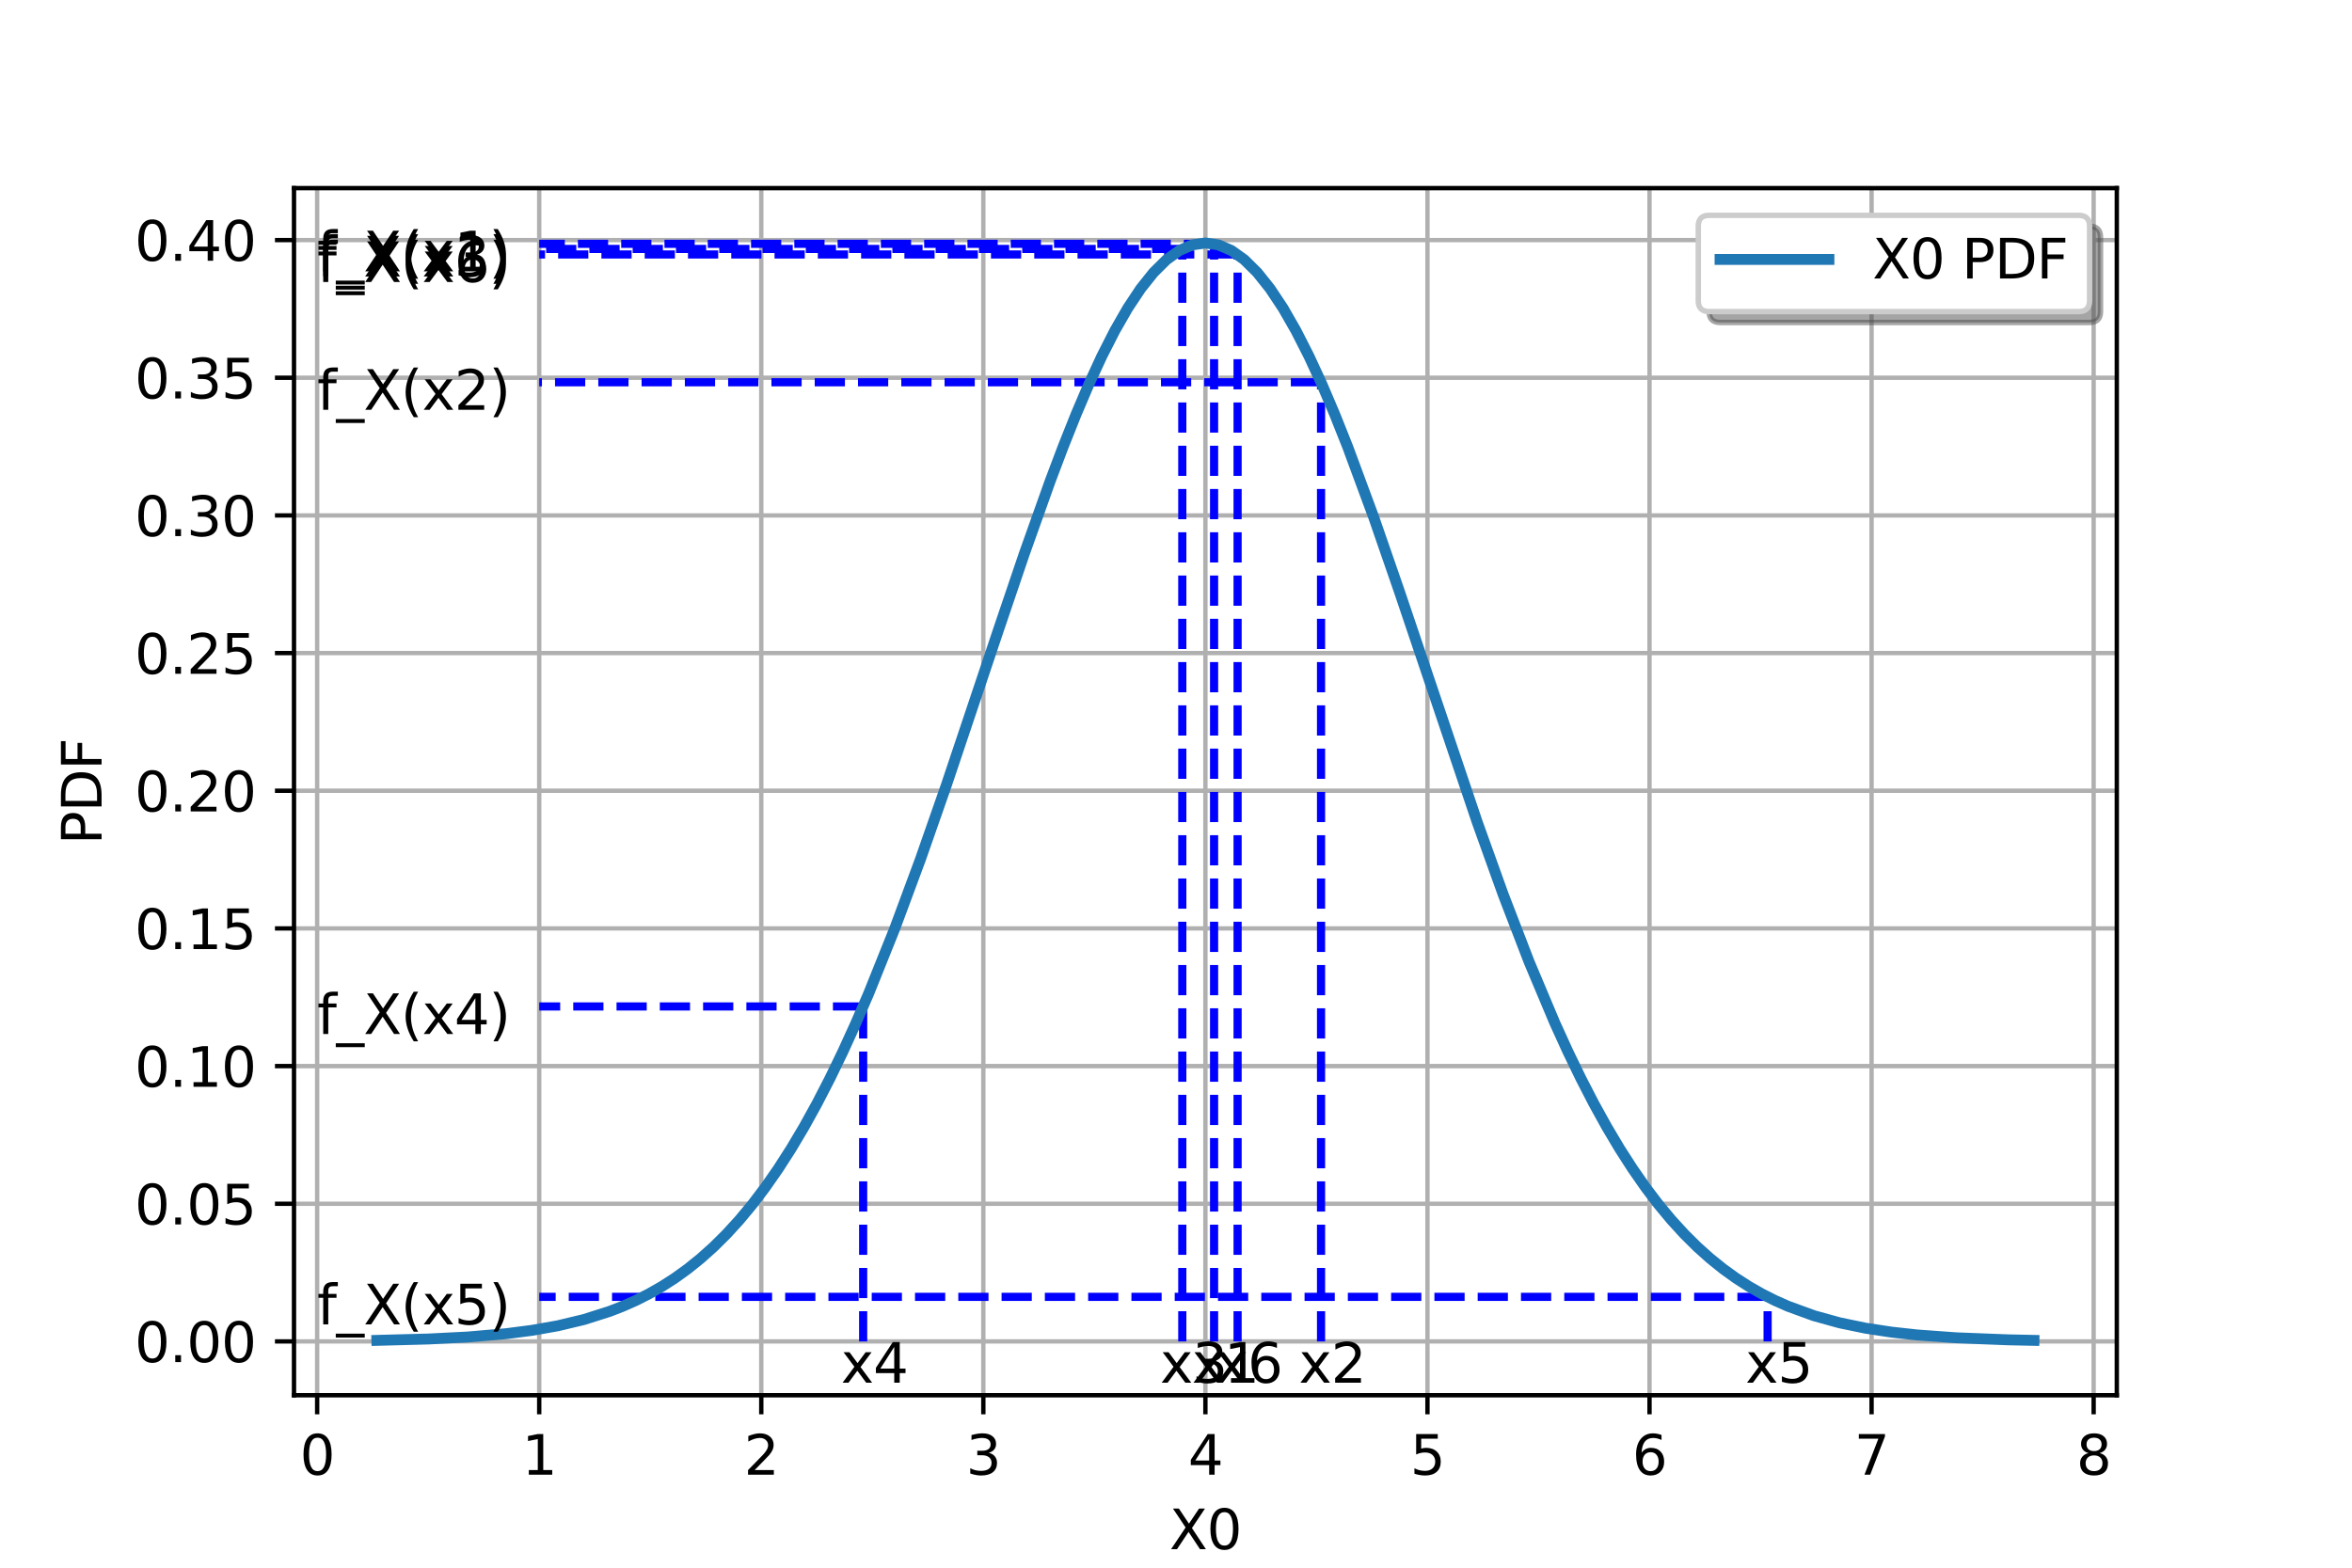 <?xml version="1.0" encoding="utf-8" standalone="no"?>
<!DOCTYPE svg PUBLIC "-//W3C//DTD SVG 1.1//EN"
  "http://www.w3.org/Graphics/SVG/1.1/DTD/svg11.dtd">
<svg xmlns:xlink="http://www.w3.org/1999/xlink" width="432pt" height="288pt" viewBox="0 0 432 288" xmlns="http://www.w3.org/2000/svg" version="1.1">
 <defs>
  <style type="text/css">*{stroke-linejoin: round; stroke-linecap: butt}</style>
 </defs>
 <g id="figure_1">
  <g id="patch_1">
   <path d="M 0 288 
L 432 288 
L 432 0 
L 0 0 
z
" style="fill: #ffffff"/>
  </g>
  <g id="axes_1">
   <g id="patch_2">
    <path d="M 54 256.32 
L 388.8 256.32 
L 388.8 34.56 
L 54 34.56 
z
" style="fill: #ffffff"/>
   </g>
   <g id="matplotlib.axis_1">
    <g id="xtick_1">
     <g id="line2d_1">
      <path d="M 58.253 256.32 
L 58.253 34.56 
" clip-path="url(#pd805762f69)" style="fill: none; stroke: #b0b0b0; stroke-width: 0.8; stroke-linecap: square"/>
     </g>
     <g id="line2d_2">
      <defs>
       <path id="m4b6308b85e" d="M 0 0 
L 0 3.5 
" style="stroke: #000000; stroke-width: 0.8"/>
      </defs>
      <g>
       <use xlink:href="#m4b6308b85e" x="58.253" y="256.32" style="stroke: #000000; stroke-width: 0.8"/>
      </g>
     </g>
     <g id="text_1">
      <!-- 0 -->
      <g transform="translate(55.072 270.918) scale(0.1 -0.1)">
       <defs>
        <path id="DejaVuSans-30" d="M 2034 4250 
Q 1547 4250 1301 3770 
Q 1056 3291 1056 2328 
Q 1056 1369 1301 889 
Q 1547 409 2034 409 
Q 2525 409 2770 889 
Q 3016 1369 3016 2328 
Q 3016 3291 2770 3770 
Q 2525 4250 2034 4250 
z
M 2034 4750 
Q 2819 4750 3233 4129 
Q 3647 3509 3647 2328 
Q 3647 1150 3233 529 
Q 2819 -91 2034 -91 
Q 1250 -91 836 529 
Q 422 1150 422 2328 
Q 422 3509 836 4129 
Q 1250 4750 2034 4750 
z
" transform="scale(0.016)"/>
       </defs>
       <use xlink:href="#DejaVuSans-30"/>
      </g>
     </g>
    </g>
    <g id="xtick_2">
     <g id="line2d_3">
      <path d="M 99.04 256.32 
L 99.04 34.56 
" clip-path="url(#pd805762f69)" style="fill: none; stroke: #b0b0b0; stroke-width: 0.8; stroke-linecap: square"/>
     </g>
     <g id="line2d_4">
      <g>
       <use xlink:href="#m4b6308b85e" x="99.04" y="256.32" style="stroke: #000000; stroke-width: 0.8"/>
      </g>
     </g>
     <g id="text_2">
      <!-- 1 -->
      <g transform="translate(95.859 270.918) scale(0.1 -0.1)">
       <defs>
        <path id="DejaVuSans-31" d="M 794 531 
L 1825 531 
L 1825 4091 
L 703 3866 
L 703 4441 
L 1819 4666 
L 2450 4666 
L 2450 531 
L 3481 531 
L 3481 0 
L 794 0 
L 794 531 
z
" transform="scale(0.016)"/>
       </defs>
       <use xlink:href="#DejaVuSans-31"/>
      </g>
     </g>
    </g>
    <g id="xtick_3">
     <g id="line2d_5">
      <path d="M 139.827 256.32 
L 139.827 34.56 
" clip-path="url(#pd805762f69)" style="fill: none; stroke: #b0b0b0; stroke-width: 0.8; stroke-linecap: square"/>
     </g>
     <g id="line2d_6">
      <g>
       <use xlink:href="#m4b6308b85e" x="139.827" y="256.32" style="stroke: #000000; stroke-width: 0.8"/>
      </g>
     </g>
     <g id="text_3">
      <!-- 2 -->
      <g transform="translate(136.645 270.918) scale(0.1 -0.1)">
       <defs>
        <path id="DejaVuSans-32" d="M 1228 531 
L 3431 531 
L 3431 0 
L 469 0 
L 469 531 
Q 828 903 1448 1529 
Q 2069 2156 2228 2338 
Q 2531 2678 2651 2914 
Q 2772 3150 2772 3378 
Q 2772 3750 2511 3984 
Q 2250 4219 1831 4219 
Q 1534 4219 1204 4116 
Q 875 4013 500 3803 
L 500 4441 
Q 881 4594 1212 4672 
Q 1544 4750 1819 4750 
Q 2544 4750 2975 4387 
Q 3406 4025 3406 3419 
Q 3406 3131 3298 2873 
Q 3191 2616 2906 2266 
Q 2828 2175 2409 1742 
Q 1991 1309 1228 531 
z
" transform="scale(0.016)"/>
       </defs>
       <use xlink:href="#DejaVuSans-32"/>
      </g>
     </g>
    </g>
    <g id="xtick_4">
     <g id="line2d_7">
      <path d="M 180.613 256.32 
L 180.613 34.56 
" clip-path="url(#pd805762f69)" style="fill: none; stroke: #b0b0b0; stroke-width: 0.8; stroke-linecap: square"/>
     </g>
     <g id="line2d_8">
      <g>
       <use xlink:href="#m4b6308b85e" x="180.613" y="256.32" style="stroke: #000000; stroke-width: 0.8"/>
      </g>
     </g>
     <g id="text_4">
      <!-- 3 -->
      <g transform="translate(177.432 270.918) scale(0.1 -0.1)">
       <defs>
        <path id="DejaVuSans-33" d="M 2597 2516 
Q 3050 2419 3304 2112 
Q 3559 1806 3559 1356 
Q 3559 666 3084 287 
Q 2609 -91 1734 -91 
Q 1441 -91 1130 -33 
Q 819 25 488 141 
L 488 750 
Q 750 597 1062 519 
Q 1375 441 1716 441 
Q 2309 441 2620 675 
Q 2931 909 2931 1356 
Q 2931 1769 2642 2001 
Q 2353 2234 1838 2234 
L 1294 2234 
L 1294 2753 
L 1863 2753 
Q 2328 2753 2575 2939 
Q 2822 3125 2822 3475 
Q 2822 3834 2567 4026 
Q 2313 4219 1838 4219 
Q 1578 4219 1281 4162 
Q 984 4106 628 3988 
L 628 4550 
Q 988 4650 1302 4700 
Q 1616 4750 1894 4750 
Q 2613 4750 3031 4423 
Q 3450 4097 3450 3541 
Q 3450 3153 3228 2886 
Q 3006 2619 2597 2516 
z
" transform="scale(0.016)"/>
       </defs>
       <use xlink:href="#DejaVuSans-33"/>
      </g>
     </g>
    </g>
    <g id="xtick_5">
     <g id="line2d_9">
      <path d="M 221.4 256.32 
L 221.4 34.56 
" clip-path="url(#pd805762f69)" style="fill: none; stroke: #b0b0b0; stroke-width: 0.8; stroke-linecap: square"/>
     </g>
     <g id="line2d_10">
      <g>
       <use xlink:href="#m4b6308b85e" x="221.4" y="256.32" style="stroke: #000000; stroke-width: 0.8"/>
      </g>
     </g>
     <g id="text_5">
      <!-- 4 -->
      <g transform="translate(218.219 270.918) scale(0.1 -0.1)">
       <defs>
        <path id="DejaVuSans-34" d="M 2419 4116 
L 825 1625 
L 2419 1625 
L 2419 4116 
z
M 2253 4666 
L 3047 4666 
L 3047 1625 
L 3713 1625 
L 3713 1100 
L 3047 1100 
L 3047 0 
L 2419 0 
L 2419 1100 
L 313 1100 
L 313 1709 
L 2253 4666 
z
" transform="scale(0.016)"/>
       </defs>
       <use xlink:href="#DejaVuSans-34"/>
      </g>
     </g>
    </g>
    <g id="xtick_6">
     <g id="line2d_11">
      <path d="M 262.187 256.32 
L 262.187 34.56 
" clip-path="url(#pd805762f69)" style="fill: none; stroke: #b0b0b0; stroke-width: 0.8; stroke-linecap: square"/>
     </g>
     <g id="line2d_12">
      <g>
       <use xlink:href="#m4b6308b85e" x="262.187" y="256.32" style="stroke: #000000; stroke-width: 0.8"/>
      </g>
     </g>
     <g id="text_6">
      <!-- 5 -->
      <g transform="translate(259.005 270.918) scale(0.1 -0.1)">
       <defs>
        <path id="DejaVuSans-35" d="M 691 4666 
L 3169 4666 
L 3169 4134 
L 1269 4134 
L 1269 2991 
Q 1406 3038 1543 3061 
Q 1681 3084 1819 3084 
Q 2600 3084 3056 2656 
Q 3513 2228 3513 1497 
Q 3513 744 3044 326 
Q 2575 -91 1722 -91 
Q 1428 -91 1123 -41 
Q 819 9 494 109 
L 494 744 
Q 775 591 1075 516 
Q 1375 441 1709 441 
Q 2250 441 2565 725 
Q 2881 1009 2881 1497 
Q 2881 1984 2565 2268 
Q 2250 2553 1709 2553 
Q 1456 2553 1204 2497 
Q 953 2441 691 2322 
L 691 4666 
z
" transform="scale(0.016)"/>
       </defs>
       <use xlink:href="#DejaVuSans-35"/>
      </g>
     </g>
    </g>
    <g id="xtick_7">
     <g id="line2d_13">
      <path d="M 302.973 256.32 
L 302.973 34.56 
" clip-path="url(#pd805762f69)" style="fill: none; stroke: #b0b0b0; stroke-width: 0.8; stroke-linecap: square"/>
     </g>
     <g id="line2d_14">
      <g>
       <use xlink:href="#m4b6308b85e" x="302.973" y="256.32" style="stroke: #000000; stroke-width: 0.8"/>
      </g>
     </g>
     <g id="text_7">
      <!-- 6 -->
      <g transform="translate(299.792 270.918) scale(0.1 -0.1)">
       <defs>
        <path id="DejaVuSans-36" d="M 2113 2584 
Q 1688 2584 1439 2293 
Q 1191 2003 1191 1497 
Q 1191 994 1439 701 
Q 1688 409 2113 409 
Q 2538 409 2786 701 
Q 3034 994 3034 1497 
Q 3034 2003 2786 2293 
Q 2538 2584 2113 2584 
z
M 3366 4563 
L 3366 3988 
Q 3128 4100 2886 4159 
Q 2644 4219 2406 4219 
Q 1781 4219 1451 3797 
Q 1122 3375 1075 2522 
Q 1259 2794 1537 2939 
Q 1816 3084 2150 3084 
Q 2853 3084 3261 2657 
Q 3669 2231 3669 1497 
Q 3669 778 3244 343 
Q 2819 -91 2113 -91 
Q 1303 -91 875 529 
Q 447 1150 447 2328 
Q 447 3434 972 4092 
Q 1497 4750 2381 4750 
Q 2619 4750 2861 4703 
Q 3103 4656 3366 4563 
z
" transform="scale(0.016)"/>
       </defs>
       <use xlink:href="#DejaVuSans-36"/>
      </g>
     </g>
    </g>
    <g id="xtick_8">
     <g id="line2d_15">
      <path d="M 343.76 256.32 
L 343.76 34.56 
" clip-path="url(#pd805762f69)" style="fill: none; stroke: #b0b0b0; stroke-width: 0.8; stroke-linecap: square"/>
     </g>
     <g id="line2d_16">
      <g>
       <use xlink:href="#m4b6308b85e" x="343.76" y="256.32" style="stroke: #000000; stroke-width: 0.8"/>
      </g>
     </g>
     <g id="text_8">
      <!-- 7 -->
      <g transform="translate(340.579 270.918) scale(0.1 -0.1)">
       <defs>
        <path id="DejaVuSans-37" d="M 525 4666 
L 3525 4666 
L 3525 4397 
L 1831 0 
L 1172 0 
L 2766 4134 
L 525 4134 
L 525 4666 
z
" transform="scale(0.016)"/>
       </defs>
       <use xlink:href="#DejaVuSans-37"/>
      </g>
     </g>
    </g>
    <g id="xtick_9">
     <g id="line2d_17">
      <path d="M 384.547 256.32 
L 384.547 34.56 
" clip-path="url(#pd805762f69)" style="fill: none; stroke: #b0b0b0; stroke-width: 0.8; stroke-linecap: square"/>
     </g>
     <g id="line2d_18">
      <g>
       <use xlink:href="#m4b6308b85e" x="384.547" y="256.32" style="stroke: #000000; stroke-width: 0.8"/>
      </g>
     </g>
     <g id="text_9">
      <!-- 8 -->
      <g transform="translate(381.366 270.918) scale(0.1 -0.1)">
       <defs>
        <path id="DejaVuSans-38" d="M 2034 2216 
Q 1584 2216 1326 1975 
Q 1069 1734 1069 1313 
Q 1069 891 1326 650 
Q 1584 409 2034 409 
Q 2484 409 2743 651 
Q 3003 894 3003 1313 
Q 3003 1734 2745 1975 
Q 2488 2216 2034 2216 
z
M 1403 2484 
Q 997 2584 770 2862 
Q 544 3141 544 3541 
Q 544 4100 942 4425 
Q 1341 4750 2034 4750 
Q 2731 4750 3128 4425 
Q 3525 4100 3525 3541 
Q 3525 3141 3298 2862 
Q 3072 2584 2669 2484 
Q 3125 2378 3379 2068 
Q 3634 1759 3634 1313 
Q 3634 634 3220 271 
Q 2806 -91 2034 -91 
Q 1263 -91 848 271 
Q 434 634 434 1313 
Q 434 1759 690 2068 
Q 947 2378 1403 2484 
z
M 1172 3481 
Q 1172 3119 1398 2916 
Q 1625 2713 2034 2713 
Q 2441 2713 2670 2916 
Q 2900 3119 2900 3481 
Q 2900 3844 2670 4047 
Q 2441 4250 2034 4250 
Q 1625 4250 1398 4047 
Q 1172 3844 1172 3481 
z
" transform="scale(0.016)"/>
       </defs>
       <use xlink:href="#DejaVuSans-38"/>
      </g>
     </g>
    </g>
    <g id="text_10">
     <!-- X0 -->
     <g transform="translate(214.794 284.597) scale(0.1 -0.1)">
      <defs>
       <path id="DejaVuSans-58" d="M 403 4666 
L 1081 4666 
L 2241 2931 
L 3406 4666 
L 4084 4666 
L 2584 2425 
L 4184 0 
L 3506 0 
L 2194 1984 
L 872 0 
L 191 0 
L 1856 2491 
L 403 4666 
z
" transform="scale(0.016)"/>
      </defs>
      <use xlink:href="#DejaVuSans-58"/>
      <use xlink:href="#DejaVuSans-30" transform="translate(68.506 0)"/>
     </g>
    </g>
   </g>
   <g id="matplotlib.axis_2">
    <g id="ytick_1">
     <g id="line2d_19">
      <path d="M 54 246.431 
L 388.8 246.431 
" clip-path="url(#pd805762f69)" style="fill: none; stroke: #b0b0b0; stroke-width: 0.8; stroke-linecap: square"/>
     </g>
     <g id="line2d_20">
      <defs>
       <path id="mf61b5b4b48" d="M 0 0 
L -3.5 0 
" style="stroke: #000000; stroke-width: 0.8"/>
      </defs>
      <g>
       <use xlink:href="#mf61b5b4b48" x="54" y="246.431" style="stroke: #000000; stroke-width: 0.8"/>
      </g>
     </g>
     <g id="text_11">
      <!-- 0.00 -->
      <g transform="translate(24.734 250.231) scale(0.1 -0.1)">
       <defs>
        <path id="DejaVuSans-2e" d="M 684 794 
L 1344 794 
L 1344 0 
L 684 0 
L 684 794 
z
" transform="scale(0.016)"/>
       </defs>
       <use xlink:href="#DejaVuSans-30"/>
       <use xlink:href="#DejaVuSans-2e" transform="translate(63.623 0)"/>
       <use xlink:href="#DejaVuSans-30" transform="translate(95.41 0)"/>
       <use xlink:href="#DejaVuSans-30" transform="translate(159.033 0)"/>
      </g>
     </g>
    </g>
    <g id="ytick_2">
     <g id="line2d_21">
      <path d="M 54 221.141 
L 388.8 221.141 
" clip-path="url(#pd805762f69)" style="fill: none; stroke: #b0b0b0; stroke-width: 0.8; stroke-linecap: square"/>
     </g>
     <g id="line2d_22">
      <g>
       <use xlink:href="#mf61b5b4b48" x="54" y="221.141" style="stroke: #000000; stroke-width: 0.8"/>
      </g>
     </g>
     <g id="text_12">
      <!-- 0.05 -->
      <g transform="translate(24.734 224.94) scale(0.1 -0.1)">
       <use xlink:href="#DejaVuSans-30"/>
       <use xlink:href="#DejaVuSans-2e" transform="translate(63.623 0)"/>
       <use xlink:href="#DejaVuSans-30" transform="translate(95.41 0)"/>
       <use xlink:href="#DejaVuSans-35" transform="translate(159.033 0)"/>
      </g>
     </g>
    </g>
    <g id="ytick_3">
     <g id="line2d_23">
      <path d="M 54 195.85 
L 388.8 195.85 
" clip-path="url(#pd805762f69)" style="fill: none; stroke: #b0b0b0; stroke-width: 0.8; stroke-linecap: square"/>
     </g>
     <g id="line2d_24">
      <g>
       <use xlink:href="#mf61b5b4b48" x="54" y="195.85" style="stroke: #000000; stroke-width: 0.8"/>
      </g>
     </g>
     <g id="text_13">
      <!-- 0.10 -->
      <g transform="translate(24.734 199.649) scale(0.1 -0.1)">
       <use xlink:href="#DejaVuSans-30"/>
       <use xlink:href="#DejaVuSans-2e" transform="translate(63.623 0)"/>
       <use xlink:href="#DejaVuSans-31" transform="translate(95.41 0)"/>
       <use xlink:href="#DejaVuSans-30" transform="translate(159.033 0)"/>
      </g>
     </g>
    </g>
    <g id="ytick_4">
     <g id="line2d_25">
      <path d="M 54 170.559 
L 388.8 170.559 
" clip-path="url(#pd805762f69)" style="fill: none; stroke: #b0b0b0; stroke-width: 0.8; stroke-linecap: square"/>
     </g>
     <g id="line2d_26">
      <g>
       <use xlink:href="#mf61b5b4b48" x="54" y="170.559" style="stroke: #000000; stroke-width: 0.8"/>
      </g>
     </g>
     <g id="text_14">
      <!-- 0.15 -->
      <g transform="translate(24.734 174.358) scale(0.1 -0.1)">
       <use xlink:href="#DejaVuSans-30"/>
       <use xlink:href="#DejaVuSans-2e" transform="translate(63.623 0)"/>
       <use xlink:href="#DejaVuSans-31" transform="translate(95.41 0)"/>
       <use xlink:href="#DejaVuSans-35" transform="translate(159.033 0)"/>
      </g>
     </g>
    </g>
    <g id="ytick_5">
     <g id="line2d_27">
      <path d="M 54 145.268 
L 388.8 145.268 
" clip-path="url(#pd805762f69)" style="fill: none; stroke: #b0b0b0; stroke-width: 0.8; stroke-linecap: square"/>
     </g>
     <g id="line2d_28">
      <g>
       <use xlink:href="#mf61b5b4b48" x="54" y="145.268" style="stroke: #000000; stroke-width: 0.8"/>
      </g>
     </g>
     <g id="text_15">
      <!-- 0.20 -->
      <g transform="translate(24.734 149.067) scale(0.1 -0.1)">
       <use xlink:href="#DejaVuSans-30"/>
       <use xlink:href="#DejaVuSans-2e" transform="translate(63.623 0)"/>
       <use xlink:href="#DejaVuSans-32" transform="translate(95.41 0)"/>
       <use xlink:href="#DejaVuSans-30" transform="translate(159.033 0)"/>
      </g>
     </g>
    </g>
    <g id="ytick_6">
     <g id="line2d_29">
      <path d="M 54 119.977 
L 388.8 119.977 
" clip-path="url(#pd805762f69)" style="fill: none; stroke: #b0b0b0; stroke-width: 0.8; stroke-linecap: square"/>
     </g>
     <g id="line2d_30">
      <g>
       <use xlink:href="#mf61b5b4b48" x="54" y="119.977" style="stroke: #000000; stroke-width: 0.8"/>
      </g>
     </g>
     <g id="text_16">
      <!-- 0.25 -->
      <g transform="translate(24.734 123.777) scale(0.1 -0.1)">
       <use xlink:href="#DejaVuSans-30"/>
       <use xlink:href="#DejaVuSans-2e" transform="translate(63.623 0)"/>
       <use xlink:href="#DejaVuSans-32" transform="translate(95.41 0)"/>
       <use xlink:href="#DejaVuSans-35" transform="translate(159.033 0)"/>
      </g>
     </g>
    </g>
    <g id="ytick_7">
     <g id="line2d_31">
      <path d="M 54 94.687 
L 388.8 94.687 
" clip-path="url(#pd805762f69)" style="fill: none; stroke: #b0b0b0; stroke-width: 0.8; stroke-linecap: square"/>
     </g>
     <g id="line2d_32">
      <g>
       <use xlink:href="#mf61b5b4b48" x="54" y="94.687" style="stroke: #000000; stroke-width: 0.8"/>
      </g>
     </g>
     <g id="text_17">
      <!-- 0.30 -->
      <g transform="translate(24.734 98.486) scale(0.1 -0.1)">
       <use xlink:href="#DejaVuSans-30"/>
       <use xlink:href="#DejaVuSans-2e" transform="translate(63.623 0)"/>
       <use xlink:href="#DejaVuSans-33" transform="translate(95.41 0)"/>
       <use xlink:href="#DejaVuSans-30" transform="translate(159.033 0)"/>
      </g>
     </g>
    </g>
    <g id="ytick_8">
     <g id="line2d_33">
      <path d="M 54 69.396 
L 388.8 69.396 
" clip-path="url(#pd805762f69)" style="fill: none; stroke: #b0b0b0; stroke-width: 0.8; stroke-linecap: square"/>
     </g>
     <g id="line2d_34">
      <g>
       <use xlink:href="#mf61b5b4b48" x="54" y="69.396" style="stroke: #000000; stroke-width: 0.8"/>
      </g>
     </g>
     <g id="text_18">
      <!-- 0.35 -->
      <g transform="translate(24.734 73.195) scale(0.1 -0.1)">
       <use xlink:href="#DejaVuSans-30"/>
       <use xlink:href="#DejaVuSans-2e" transform="translate(63.623 0)"/>
       <use xlink:href="#DejaVuSans-33" transform="translate(95.41 0)"/>
       <use xlink:href="#DejaVuSans-35" transform="translate(159.033 0)"/>
      </g>
     </g>
    </g>
    <g id="ytick_9">
     <g id="line2d_35">
      <path d="M 54 44.105 
L 388.8 44.105 
" clip-path="url(#pd805762f69)" style="fill: none; stroke: #b0b0b0; stroke-width: 0.8; stroke-linecap: square"/>
     </g>
     <g id="line2d_36">
      <g>
       <use xlink:href="#mf61b5b4b48" x="54" y="44.105" style="stroke: #000000; stroke-width: 0.8"/>
      </g>
     </g>
     <g id="text_19">
      <!-- 0.40 -->
      <g transform="translate(24.734 47.904) scale(0.1 -0.1)">
       <use xlink:href="#DejaVuSans-30"/>
       <use xlink:href="#DejaVuSans-2e" transform="translate(63.623 0)"/>
       <use xlink:href="#DejaVuSans-34" transform="translate(95.41 0)"/>
       <use xlink:href="#DejaVuSans-30" transform="translate(159.033 0)"/>
      </g>
     </g>
    </g>
    <g id="text_20">
     <!-- PDF -->
     <g transform="translate(18.655 155.181) rotate(-90) scale(0.1 -0.1)">
      <defs>
       <path id="DejaVuSans-50" d="M 1259 4147 
L 1259 2394 
L 2053 2394 
Q 2494 2394 2734 2622 
Q 2975 2850 2975 3272 
Q 2975 3691 2734 3919 
Q 2494 4147 2053 4147 
L 1259 4147 
z
M 628 4666 
L 2053 4666 
Q 2838 4666 3239 4311 
Q 3641 3956 3641 3272 
Q 3641 2581 3239 2228 
Q 2838 1875 2053 1875 
L 1259 1875 
L 1259 0 
L 628 0 
L 628 4666 
z
" transform="scale(0.016)"/>
       <path id="DejaVuSans-44" d="M 1259 4147 
L 1259 519 
L 2022 519 
Q 2988 519 3436 956 
Q 3884 1394 3884 2338 
Q 3884 3275 3436 3711 
Q 2988 4147 2022 4147 
L 1259 4147 
z
M 628 4666 
L 1925 4666 
Q 3281 4666 3915 4102 
Q 4550 3538 4550 2338 
Q 4550 1131 3912 565 
Q 3275 0 1925 0 
L 628 0 
L 628 4666 
z
" transform="scale(0.016)"/>
       <path id="DejaVuSans-46" d="M 628 4666 
L 3309 4666 
L 3309 4134 
L 1259 4134 
L 1259 2759 
L 3109 2759 
L 3109 2228 
L 1259 2228 
L 1259 0 
L 628 0 
L 628 4666 
z
" transform="scale(0.016)"/>
      </defs>
      <use xlink:href="#DejaVuSans-50"/>
      <use xlink:href="#DejaVuSans-44" transform="translate(60.303 0)"/>
      <use xlink:href="#DejaVuSans-46" transform="translate(137.305 0)"/>
     </g>
    </g>
   </g>
   <g id="line2d_37">
    <path d="M 222.995 44.794 
L 99.04 44.794 
" clip-path="url(#pd805762f69)" style="fill: none; stroke-dasharray: 5.55,2.4; stroke-dashoffset: 0; stroke: #0000ff; stroke-width: 1.5"/>
   </g>
   <g id="line2d_38">
    <path d="M 222.995 246.431 
L 222.995 44.794 
" clip-path="url(#pd805762f69)" style="fill: none; stroke-dasharray: 5.55,2.4; stroke-dashoffset: 0; stroke: #0000ff; stroke-width: 1.5"/>
   </g>
   <g id="line2d_39">
    <path d="M 242.641 70.23 
L 99.04 70.23 
" clip-path="url(#pd805762f69)" style="fill: none; stroke-dasharray: 5.55,2.4; stroke-dashoffset: 0; stroke: #0000ff; stroke-width: 1.5"/>
   </g>
   <g id="line2d_40">
    <path d="M 242.641 246.431 
L 242.641 70.23 
" clip-path="url(#pd805762f69)" style="fill: none; stroke-dasharray: 5.55,2.4; stroke-dashoffset: 0; stroke: #0000ff; stroke-width: 1.5"/>
   </g>
   <g id="line2d_41">
    <path d="M 217.155 45.73 
L 99.04 45.73 
" clip-path="url(#pd805762f69)" style="fill: none; stroke-dasharray: 5.55,2.4; stroke-dashoffset: 0; stroke: #0000ff; stroke-width: 1.5"/>
   </g>
   <g id="line2d_42">
    <path d="M 217.155 246.431 
L 217.155 45.73 
" clip-path="url(#pd805762f69)" style="fill: none; stroke-dasharray: 5.55,2.4; stroke-dashoffset: 0; stroke: #0000ff; stroke-width: 1.5"/>
   </g>
   <g id="line2d_43">
    <path d="M 158.539 184.898 
L 99.04 184.898 
" clip-path="url(#pd805762f69)" style="fill: none; stroke-dasharray: 5.55,2.4; stroke-dashoffset: 0; stroke: #0000ff; stroke-width: 1.5"/>
   </g>
   <g id="line2d_44">
    <path d="M 158.539 246.431 
L 158.539 184.898 
" clip-path="url(#pd805762f69)" style="fill: none; stroke-dasharray: 5.55,2.4; stroke-dashoffset: 0; stroke: #0000ff; stroke-width: 1.5"/>
   </g>
   <g id="line2d_45">
    <path d="M 324.663 238.246 
L 99.04 238.246 
" clip-path="url(#pd805762f69)" style="fill: none; stroke-dasharray: 5.55,2.4; stroke-dashoffset: 0; stroke: #0000ff; stroke-width: 1.5"/>
   </g>
   <g id="line2d_46">
    <path d="M 324.663 246.431 
L 324.663 238.246 
" clip-path="url(#pd805762f69)" style="fill: none; stroke-dasharray: 5.55,2.4; stroke-dashoffset: 0; stroke: #0000ff; stroke-width: 1.5"/>
   </g>
   <g id="line2d_47">
    <path d="M 227.313 46.749 
L 99.04 46.749 
" clip-path="url(#pd805762f69)" style="fill: none; stroke-dasharray: 5.55,2.4; stroke-dashoffset: 0; stroke: #0000ff; stroke-width: 1.5"/>
   </g>
   <g id="line2d_48">
    <path d="M 227.313 246.431 
L 227.313 46.749 
" clip-path="url(#pd805762f69)" style="fill: none; stroke-dasharray: 5.55,2.4; stroke-dashoffset: 0; stroke: #0000ff; stroke-width: 1.5"/>
   </g>
   <g id="line2d_49">
    <path d="M 69.218 246.24 
L 78.73 245.987 
L 85.863 245.624 
L 92.997 245.01 
L 97.752 244.393 
L 102.508 243.549 
L 107.264 242.409 
L 112.019 240.895 
L 114.397 239.969 
L 116.775 238.914 
L 119.153 237.717 
L 121.531 236.362 
L 123.909 234.837 
L 126.286 233.126 
L 128.664 231.214 
L 131.042 229.087 
L 133.42 226.729 
L 135.798 224.127 
L 138.176 221.266 
L 140.553 218.135 
L 142.931 214.723 
L 145.309 211.02 
L 147.687 207.018 
L 150.065 202.713 
L 152.443 198.102 
L 154.82 193.187 
L 157.198 187.97 
L 159.576 182.46 
L 164.332 170.61 
L 169.088 157.779 
L 173.843 144.176 
L 183.355 115.825 
L 188.11 101.805 
L 192.866 88.443 
L 195.244 82.146 
L 197.622 76.177 
L 199.999 70.59 
L 202.377 65.436 
L 204.755 60.763 
L 207.133 56.615 
L 209.511 53.034 
L 211.889 50.053 
L 214.266 47.703 
L 216.644 46.007 
L 219.022 44.983 
L 221.4 44.64 
L 223.778 44.983 
L 226.156 46.007 
L 228.534 47.703 
L 230.911 50.053 
L 233.289 53.034 
L 235.667 56.615 
L 238.045 60.763 
L 240.423 65.436 
L 242.801 70.59 
L 245.178 76.177 
L 247.556 82.146 
L 252.312 95.015 
L 257.068 108.76 
L 271.335 151.058 
L 276.09 164.306 
L 280.846 176.668 
L 285.602 187.97 
L 287.98 193.187 
L 290.357 198.102 
L 292.735 202.713 
L 295.113 207.018 
L 297.491 211.02 
L 299.869 214.723 
L 302.247 218.135 
L 304.624 221.266 
L 307.002 224.127 
L 309.38 226.729 
L 311.758 229.087 
L 314.136 231.214 
L 316.514 233.126 
L 318.891 234.837 
L 321.269 236.362 
L 323.647 237.717 
L 326.025 238.914 
L 328.403 239.969 
L 333.159 241.705 
L 337.914 243.021 
L 342.67 244.003 
L 347.426 244.726 
L 352.181 245.25 
L 359.315 245.767 
L 368.826 246.138 
L 373.582 246.24 
L 373.582 246.24 
" clip-path="url(#pd805762f69)" style="fill: none; stroke: #1f77b4; stroke-width: 2; stroke-linecap: square"/>
   </g>
   <g id="patch_3">
    <path d="M 54 256.32 
L 54 34.56 
" style="fill: none; stroke: #000000; stroke-width: 0.8; stroke-linejoin: miter; stroke-linecap: square"/>
   </g>
   <g id="patch_4">
    <path d="M 388.8 256.32 
L 388.8 34.56 
" style="fill: none; stroke: #000000; stroke-width: 0.8; stroke-linejoin: miter; stroke-linecap: square"/>
   </g>
   <g id="patch_5">
    <path d="M 54 256.32 
L 388.8 256.32 
" style="fill: none; stroke: #000000; stroke-width: 0.8; stroke-linejoin: miter; stroke-linecap: square"/>
   </g>
   <g id="patch_6">
    <path d="M 54 34.56 
L 388.8 34.56 
" style="fill: none; stroke: #000000; stroke-width: 0.8; stroke-linejoin: miter; stroke-linecap: square"/>
   </g>
   <g id="text_21">
    <!-- x1 -->
    <g transform="translate(218.916 254.019) scale(0.1 -0.1)">
     <defs>
      <path id="DejaVuSans-78" d="M 3513 3500 
L 2247 1797 
L 3578 0 
L 2900 0 
L 1881 1375 
L 863 0 
L 184 0 
L 1544 1831 
L 300 3500 
L 978 3500 
L 1906 2253 
L 2834 3500 
L 3513 3500 
z
" transform="scale(0.016)"/>
     </defs>
     <use xlink:href="#DejaVuSans-78"/>
     <use xlink:href="#DejaVuSans-31" transform="translate(59.18 0)"/>
    </g>
   </g>
   <g id="text_22">
    <!-- f_X(x1) -->
    <g transform="translate(58.253 49.852) scale(0.1 -0.1)">
     <defs>
      <path id="DejaVuSans-66" d="M 2375 4863 
L 2375 4384 
L 1825 4384 
Q 1516 4384 1395 4259 
Q 1275 4134 1275 3809 
L 1275 3500 
L 2222 3500 
L 2222 3053 
L 1275 3053 
L 1275 0 
L 697 0 
L 697 3053 
L 147 3053 
L 147 3500 
L 697 3500 
L 697 3744 
Q 697 4328 969 4595 
Q 1241 4863 1831 4863 
L 2375 4863 
z
" transform="scale(0.016)"/>
      <path id="DejaVuSans-5f" d="M 3263 -1063 
L 3263 -1509 
L -63 -1509 
L -63 -1063 
L 3263 -1063 
z
" transform="scale(0.016)"/>
      <path id="DejaVuSans-28" d="M 1984 4856 
Q 1566 4138 1362 3434 
Q 1159 2731 1159 2009 
Q 1159 1288 1364 580 
Q 1569 -128 1984 -844 
L 1484 -844 
Q 1016 -109 783 600 
Q 550 1309 550 2009 
Q 550 2706 781 3412 
Q 1013 4119 1484 4856 
L 1984 4856 
z
" transform="scale(0.016)"/>
      <path id="DejaVuSans-29" d="M 513 4856 
L 1013 4856 
Q 1481 4119 1714 3412 
Q 1947 2706 1947 2009 
Q 1947 1309 1714 600 
Q 1481 -109 1013 -844 
L 513 -844 
Q 928 -128 1133 580 
Q 1338 1288 1338 2009 
Q 1338 2731 1133 3434 
Q 928 4138 513 4856 
z
" transform="scale(0.016)"/>
     </defs>
     <use xlink:href="#DejaVuSans-66"/>
     <use xlink:href="#DejaVuSans-5f" transform="translate(35.205 0)"/>
     <use xlink:href="#DejaVuSans-58" transform="translate(85.205 0)"/>
     <use xlink:href="#DejaVuSans-28" transform="translate(153.711 0)"/>
     <use xlink:href="#DejaVuSans-78" transform="translate(192.725 0)"/>
     <use xlink:href="#DejaVuSans-31" transform="translate(251.904 0)"/>
     <use xlink:href="#DejaVuSans-29" transform="translate(315.527 0)"/>
    </g>
   </g>
   <g id="text_23">
    <!-- x2 -->
    <g transform="translate(238.562 254.019) scale(0.1 -0.1)">
     <use xlink:href="#DejaVuSans-78"/>
     <use xlink:href="#DejaVuSans-32" transform="translate(59.18 0)"/>
    </g>
   </g>
   <g id="text_24">
    <!-- f_X(x2) -->
    <g transform="translate(58.253 75.288) scale(0.1 -0.1)">
     <use xlink:href="#DejaVuSans-66"/>
     <use xlink:href="#DejaVuSans-5f" transform="translate(35.205 0)"/>
     <use xlink:href="#DejaVuSans-58" transform="translate(85.205 0)"/>
     <use xlink:href="#DejaVuSans-28" transform="translate(153.711 0)"/>
     <use xlink:href="#DejaVuSans-78" transform="translate(192.725 0)"/>
     <use xlink:href="#DejaVuSans-32" transform="translate(251.904 0)"/>
     <use xlink:href="#DejaVuSans-29" transform="translate(315.527 0)"/>
    </g>
   </g>
   <g id="text_25">
    <!-- x3 -->
    <g transform="translate(213.077 254.019) scale(0.1 -0.1)">
     <use xlink:href="#DejaVuSans-78"/>
     <use xlink:href="#DejaVuSans-33" transform="translate(59.18 0)"/>
    </g>
   </g>
   <g id="text_26">
    <!-- f_X(x3) -->
    <g transform="translate(58.253 50.788) scale(0.1 -0.1)">
     <use xlink:href="#DejaVuSans-66"/>
     <use xlink:href="#DejaVuSans-5f" transform="translate(35.205 0)"/>
     <use xlink:href="#DejaVuSans-58" transform="translate(85.205 0)"/>
     <use xlink:href="#DejaVuSans-28" transform="translate(153.711 0)"/>
     <use xlink:href="#DejaVuSans-78" transform="translate(192.725 0)"/>
     <use xlink:href="#DejaVuSans-33" transform="translate(251.904 0)"/>
     <use xlink:href="#DejaVuSans-29" transform="translate(315.527 0)"/>
    </g>
   </g>
   <g id="text_27">
    <!-- x4 -->
    <g transform="translate(154.461 254.019) scale(0.1 -0.1)">
     <use xlink:href="#DejaVuSans-78"/>
     <use xlink:href="#DejaVuSans-34" transform="translate(59.18 0)"/>
    </g>
   </g>
   <g id="text_28">
    <!-- f_X(x4) -->
    <g transform="translate(58.253 189.956) scale(0.1 -0.1)">
     <use xlink:href="#DejaVuSans-66"/>
     <use xlink:href="#DejaVuSans-5f" transform="translate(35.205 0)"/>
     <use xlink:href="#DejaVuSans-58" transform="translate(85.205 0)"/>
     <use xlink:href="#DejaVuSans-28" transform="translate(153.711 0)"/>
     <use xlink:href="#DejaVuSans-78" transform="translate(192.725 0)"/>
     <use xlink:href="#DejaVuSans-34" transform="translate(251.904 0)"/>
     <use xlink:href="#DejaVuSans-29" transform="translate(315.527 0)"/>
    </g>
   </g>
   <g id="text_29">
    <!-- x5 -->
    <g transform="translate(320.584 254.019) scale(0.1 -0.1)">
     <use xlink:href="#DejaVuSans-78"/>
     <use xlink:href="#DejaVuSans-35" transform="translate(59.18 0)"/>
    </g>
   </g>
   <g id="text_30">
    <!-- f_X(x5) -->
    <g transform="translate(58.253 243.305) scale(0.1 -0.1)">
     <use xlink:href="#DejaVuSans-66"/>
     <use xlink:href="#DejaVuSans-5f" transform="translate(35.205 0)"/>
     <use xlink:href="#DejaVuSans-58" transform="translate(85.205 0)"/>
     <use xlink:href="#DejaVuSans-28" transform="translate(153.711 0)"/>
     <use xlink:href="#DejaVuSans-78" transform="translate(192.725 0)"/>
     <use xlink:href="#DejaVuSans-35" transform="translate(251.904 0)"/>
     <use xlink:href="#DejaVuSans-29" transform="translate(315.527 0)"/>
    </g>
   </g>
   <g id="text_31">
    <!-- x6 -->
    <g transform="translate(223.234 254.019) scale(0.1 -0.1)">
     <use xlink:href="#DejaVuSans-78"/>
     <use xlink:href="#DejaVuSans-36" transform="translate(59.18 0)"/>
    </g>
   </g>
   <g id="text_32">
    <!-- f_X(x6) -->
    <g transform="translate(58.253 51.808) scale(0.1 -0.1)">
     <use xlink:href="#DejaVuSans-66"/>
     <use xlink:href="#DejaVuSans-5f" transform="translate(35.205 0)"/>
     <use xlink:href="#DejaVuSans-58" transform="translate(85.205 0)"/>
     <use xlink:href="#DejaVuSans-28" transform="translate(153.711 0)"/>
     <use xlink:href="#DejaVuSans-78" transform="translate(192.725 0)"/>
     <use xlink:href="#DejaVuSans-36" transform="translate(251.904 0)"/>
     <use xlink:href="#DejaVuSans-29" transform="translate(315.527 0)"/>
    </g>
   </g>
   <g id="legend_1">
    <g id="patch_7">
     <path d="M 315.928 59.238 
L 383.8 59.238 
Q 385.8 59.238 385.8 57.238 
L 385.8 43.56 
Q 385.8 41.56 383.8 41.56 
L 315.928 41.56 
Q 313.928 41.56 313.928 43.56 
L 313.928 57.238 
Q 313.928 59.238 315.928 59.238 
z
" style="fill: #4d4d4d; opacity: 0.5; stroke: #4d4d4d; stroke-linejoin: miter"/>
    </g>
    <g id="patch_8">
     <path d="M 313.928 57.238 
L 381.8 57.238 
Q 383.8 57.238 383.8 55.238 
L 383.8 41.56 
Q 383.8 39.56 381.8 39.56 
L 313.928 39.56 
Q 311.928 39.56 311.928 41.56 
L 311.928 55.238 
Q 311.928 57.238 313.928 57.238 
z
" style="fill: #ffffff; stroke: #cccccc; stroke-linejoin: miter"/>
    </g>
    <g id="line2d_50">
     <path d="M 315.928 47.658 
L 325.928 47.658 
L 335.928 47.658 
" style="fill: none; stroke: #1f77b4; stroke-width: 2; stroke-linecap: square"/>
    </g>
    <g id="text_33">
     <!-- X0 PDF -->
     <g transform="translate(343.928 51.158) scale(0.1 -0.1)">
      <defs>
       <path id="DejaVuSans-20" transform="scale(0.016)"/>
      </defs>
      <use xlink:href="#DejaVuSans-58"/>
      <use xlink:href="#DejaVuSans-30" transform="translate(68.506 0)"/>
      <use xlink:href="#DejaVuSans-20" transform="translate(132.129 0)"/>
      <use xlink:href="#DejaVuSans-50" transform="translate(163.916 0)"/>
      <use xlink:href="#DejaVuSans-44" transform="translate(224.219 0)"/>
      <use xlink:href="#DejaVuSans-46" transform="translate(301.221 0)"/>
     </g>
    </g>
   </g>
  </g>
 </g>
 <defs>
  <clipPath id="pd805762f69">
   <rect x="54" y="34.56" width="334.8" height="221.76"/>
  </clipPath>
 </defs>
</svg>
